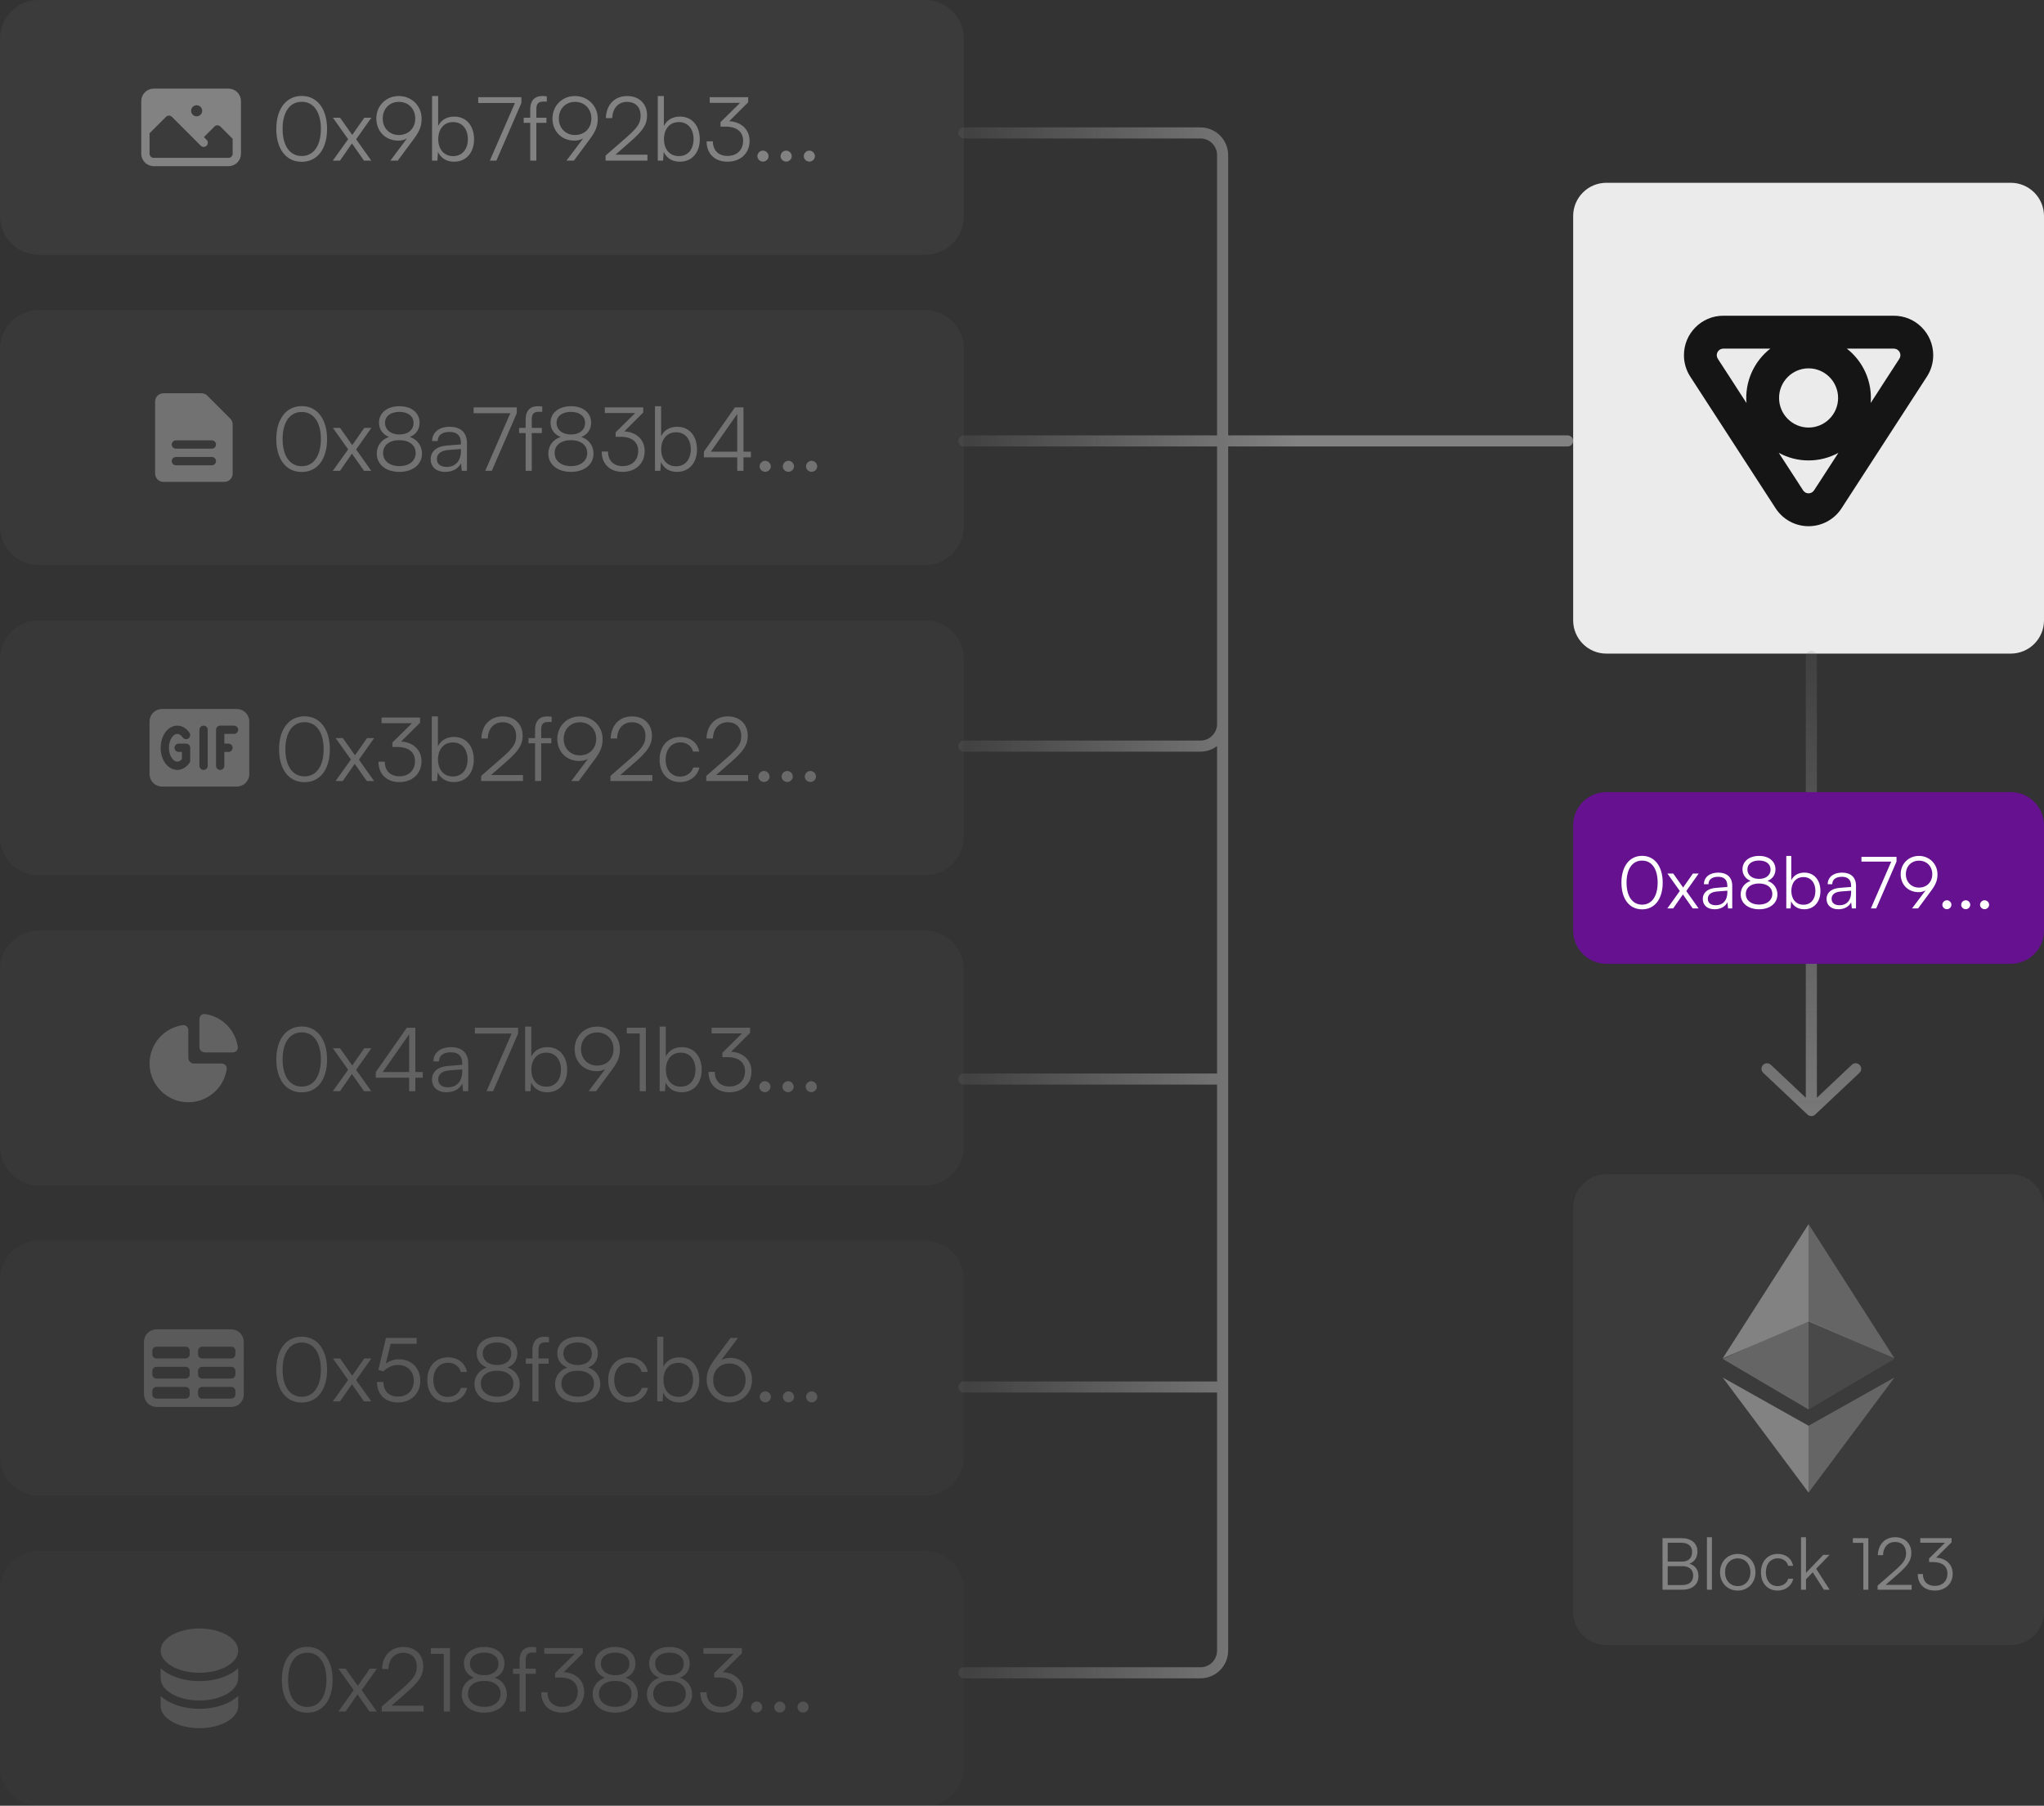 <svg width="369" height="326" viewBox="0 0 369 326" fill="none" xmlns="http://www.w3.org/2000/svg">
<rect x="0" y="0" width="369" height="326" fill="#333333" stroke="none"/>
<path d="M167 0H7C3.134 0 0 3.134 0 7V39C0 42.866 3.134 46 7 46H167C170.866 46 174 42.866 174 39V7C174 3.134 170.866 0 167 0Z" fill="#828282" fill-opacity="0.1"/>
<path fill-rule="evenodd" clip-rule="evenodd" d="M25.5 18.25C25.5 17.653 25.737 17.081 26.159 16.659C26.581 16.237 27.153 16 27.75 16H41.25C41.545 16 41.838 16.058 42.111 16.171C42.384 16.284 42.632 16.45 42.841 16.659C43.05 16.868 43.216 17.116 43.329 17.389C43.442 17.662 43.5 17.954 43.5 18.25V27.75C43.5 28.046 43.442 28.338 43.329 28.611C43.216 28.884 43.05 29.132 42.841 29.341C42.632 29.55 42.384 29.716 42.111 29.829C41.838 29.942 41.545 30 41.25 30H27.75C27.153 30 26.581 29.763 26.159 29.341C25.737 28.919 25.5 28.347 25.5 27.75V18.25ZM27 24.06V27.75C27 28.164 27.336 28.5 27.75 28.5H41.25C41.449 28.5 41.64 28.421 41.78 28.28C41.921 28.14 42 27.949 42 27.75V25.06L39.78 22.841C39.639 22.701 39.449 22.622 39.25 22.622C39.051 22.622 38.861 22.701 38.72 22.841L36.81 24.75L37.28 25.22C37.354 25.289 37.413 25.372 37.454 25.463C37.495 25.555 37.517 25.655 37.519 25.756C37.52 25.856 37.502 25.956 37.464 26.05C37.426 26.143 37.37 26.228 37.299 26.299C37.228 26.37 37.143 26.426 37.05 26.464C36.956 26.502 36.856 26.52 36.755 26.519C36.655 26.517 36.556 26.495 36.464 26.454C36.371 26.413 36.289 26.354 36.22 26.28L31.03 21.091C30.889 20.951 30.699 20.872 30.5 20.872C30.301 20.872 30.111 20.951 29.97 21.091L27 24.06ZM36.5 20C36.5 20.265 36.395 20.52 36.207 20.707C36.02 20.895 35.765 21 35.5 21C35.235 21 34.98 20.895 34.793 20.707C34.605 20.52 34.5 20.265 34.5 20C34.5 19.735 34.605 19.48 34.793 19.293C34.98 19.105 35.235 19 35.5 19C35.765 19 36.02 19.105 36.207 19.293C36.395 19.48 36.5 19.735 36.5 20Z" fill="#828282"/>
<path d="M49.88 23.272C49.88 19.72 51.624 17.32 54.472 17.32C57.304 17.32 59.048 19.72 59.048 23.272C59.048 26.84 57.336 29.208 54.472 29.208C51.592 29.208 49.88 26.84 49.88 23.272ZM51.016 23.272C51.016 26.248 52.28 28.168 54.472 28.168C56.664 28.168 57.928 26.248 57.928 23.272C57.928 20.28 56.664 18.376 54.472 18.376C52.28 18.376 51.016 20.28 51.016 23.272ZM61.378 29H60.082L62.85 25.128L60.098 21.256H61.394L63.586 24.36L65.762 21.256H67.042L64.29 25.144L67.026 29H65.714L63.538 25.896L61.378 29ZM74.675 25.128L71.811 29H70.467L73.475 25C72.995 25.264 72.454 25.396 71.907 25.384C69.523 25.384 67.939 23.64 67.939 21.4C67.939 19.064 69.715 17.336 72.003 17.336C74.307 17.336 76.115 19.112 76.115 21.416C76.115 22.744 75.763 23.672 74.675 25.128ZM74.963 21.4C74.963 19.656 73.747 18.392 72.003 18.392C70.307 18.392 69.091 19.656 69.091 21.4C69.091 23.128 70.307 24.376 72.003 24.376C73.747 24.376 74.963 23.128 74.963 21.4ZM78.956 29H77.996V17.336H79.1V22.76C79.644 21.624 80.7 21.048 82.012 21.048C84.268 21.048 85.58 22.808 85.58 25.144C85.58 27.464 84.236 29.192 81.98 29.192C80.684 29.192 79.612 28.616 79.068 27.416L78.956 29ZM79.116 25.112C79.116 26.904 80.108 28.184 81.804 28.184C83.484 28.184 84.46 26.904 84.46 25.112C84.46 23.336 83.484 22.04 81.804 22.04C80.108 22.04 79.116 23.336 79.116 25.112ZM86.332 17.544H94.124V18.6L89.612 29H88.428L92.956 18.6H86.332V17.544ZM94.538 21.256H95.722V19.752C95.722 18.008 96.682 17.336 97.866 17.336C98.138 17.336 98.458 17.352 98.714 17.4V18.344H98.058C97.082 18.344 96.826 18.84 96.826 19.752V21.256H98.65V22.184H96.826V29H95.722V22.184H94.538V21.256ZM106.472 25.128L103.608 29H102.264L105.272 25C104.792 25.264 104.251 25.396 103.704 25.384C101.32 25.384 99.736 23.64 99.736 21.4C99.736 19.064 101.512 17.336 103.8 17.336C106.104 17.336 107.912 19.112 107.912 21.416C107.912 22.744 107.56 23.672 106.472 25.128ZM106.76 21.4C106.76 19.656 105.544 18.392 103.8 18.392C102.104 18.392 100.888 19.656 100.888 21.4C100.888 23.128 102.104 24.376 103.8 24.376C105.544 24.376 106.76 23.128 106.76 21.4ZM116.881 29H109.329V28.088L112.993 24.888C115.105 23.048 115.649 22.248 115.649 20.888C115.649 19.336 114.721 18.392 113.201 18.392C111.617 18.392 110.577 19.544 110.529 21.32H109.377C109.441 18.92 110.961 17.336 113.217 17.336C115.377 17.336 116.817 18.728 116.817 20.824C116.817 22.488 116.065 23.592 113.777 25.592L111.105 27.928H116.881V29ZM119.706 29H118.746V17.336H119.85V22.76C120.394 21.624 121.45 21.048 122.762 21.048C125.018 21.048 126.33 22.808 126.33 25.144C126.33 27.464 124.986 29.192 122.73 29.192C121.434 29.192 120.362 28.616 119.818 27.416L119.706 29ZM119.866 25.112C119.866 26.904 120.858 28.184 122.554 28.184C124.234 28.184 125.21 26.904 125.21 25.112C125.21 23.336 124.234 22.04 122.554 22.04C120.858 22.04 119.866 23.336 119.866 25.112ZM130.986 22.856H130.074V22.056L133.61 18.568H128.122V17.544H135.066V18.472L131.641 21.88C133.786 21.992 135.322 23.352 135.322 25.432C135.322 27.704 133.658 29.192 131.338 29.192C129.082 29.192 127.562 27.8 127.562 25.512H128.698C128.698 27.16 129.722 28.152 131.338 28.152C133.05 28.152 134.154 27.064 134.154 25.4C134.154 23.832 133.034 22.856 130.986 22.856ZM137.737 29.176C137.193 29.176 136.729 28.728 136.729 28.2C136.729 27.656 137.193 27.192 137.737 27.192C138.281 27.192 138.745 27.656 138.745 28.2C138.745 28.728 138.281 29.176 137.737 29.176ZM141.924 29.176C141.38 29.176 140.916 28.728 140.916 28.2C140.916 27.656 141.38 27.192 141.924 27.192C142.468 27.192 142.932 27.656 142.932 28.2C142.932 28.728 142.468 29.176 141.924 29.176ZM146.112 29.176C145.568 29.176 145.104 28.728 145.104 28.2C145.104 27.656 145.568 27.192 146.112 27.192C146.656 27.192 147.12 27.656 147.12 28.2C147.12 28.728 146.656 29.176 146.112 29.176Z" fill="#828282"/>
<g opacity="0.8">
<path d="M167 56H7C3.134 56 0 59.134 0 63V95C0 98.866 3.134 102 7 102H167C170.866 102 174 98.866 174 95V63C174 59.134 170.866 56 167 56Z" fill="#828282" fill-opacity="0.1"/>
<path fill-rule="evenodd" clip-rule="evenodd" d="M29.5 71C29.102 71 28.721 71.158 28.439 71.439C28.158 71.721 28 72.102 28 72.5V85.5C28 85.898 28.159 86.279 28.44 86.56C28.721 86.841 29.102 86.999 29.5 87H40.5C40.898 87 41.279 86.842 41.56 86.56C41.842 86.279 42 85.898 42 85.5V76.621C42 76.223 41.841 75.842 41.56 75.561L37.44 71.439C37.3 71.3 37.135 71.189 36.953 71.114C36.77 71.038 36.575 71 36.378 71H29.5ZM31.75 79.5C31.602 79.5 31.456 79.543 31.333 79.626C31.209 79.708 31.113 79.825 31.056 79.963C30.999 80.1 30.985 80.251 31.014 80.396C31.043 80.542 31.115 80.675 31.22 80.78C31.36 80.921 31.551 81 31.75 81H38.25C38.398 81 38.544 80.957 38.667 80.874C38.791 80.792 38.887 80.675 38.944 80.537C39.001 80.4 39.015 80.249 38.986 80.104C38.957 79.958 38.885 79.825 38.78 79.72C38.711 79.65 38.628 79.595 38.537 79.557C38.446 79.519 38.349 79.5 38.25 79.5H31.75ZM31.75 82.5C31.602 82.5 31.456 82.543 31.333 82.626C31.209 82.708 31.113 82.825 31.056 82.963C30.999 83.1 30.985 83.251 31.014 83.396C31.043 83.542 31.115 83.675 31.22 83.78C31.36 83.921 31.551 84 31.75 84H38.25C38.398 84 38.544 83.957 38.667 83.874C38.791 83.792 38.887 83.675 38.944 83.537C39.001 83.4 39.015 83.249 38.986 83.104C38.957 82.958 38.885 82.825 38.78 82.72C38.711 82.65 38.628 82.595 38.537 82.557C38.446 82.519 38.349 82.5 38.25 82.5H31.75Z" fill="#828282"/>
<path d="M49.88 79.272C49.88 75.72 51.624 73.32 54.472 73.32C57.304 73.32 59.048 75.72 59.048 79.272C59.048 82.84 57.336 85.208 54.472 85.208C51.592 85.208 49.88 82.84 49.88 79.272ZM51.016 79.272C51.016 82.248 52.28 84.168 54.472 84.168C56.664 84.168 57.928 82.248 57.928 79.272C57.928 76.28 56.664 74.376 54.472 74.376C52.28 74.376 51.016 76.28 51.016 79.272ZM61.378 85H60.082L62.85 81.128L60.098 77.256H61.394L63.586 80.36L65.762 77.256H67.042L64.29 81.144L67.026 85H65.714L63.538 81.896L61.378 85ZM68.019 81.88C68.019 80.472 68.867 79.352 70.227 78.888C69.075 78.424 68.419 77.48 68.419 76.296C68.419 74.536 69.923 73.336 72.115 73.336C74.291 73.336 75.747 74.536 75.747 76.312C75.747 77.512 75.107 78.456 73.971 78.888C75.299 79.304 76.179 80.456 76.179 81.896C76.179 83.848 74.531 85.192 72.099 85.192C69.667 85.192 68.019 83.848 68.019 81.88ZM69.507 76.328C69.507 77.592 70.531 78.44 72.099 78.44C73.651 78.44 74.659 77.624 74.659 76.36C74.659 75.128 73.651 74.36 72.099 74.36C70.531 74.36 69.507 75.128 69.507 76.328ZM69.155 81.784C69.155 83.208 70.339 84.152 72.115 84.152C73.859 84.152 75.043 83.208 75.043 81.784C75.043 80.376 73.891 79.464 72.083 79.464C70.307 79.464 69.155 80.376 69.155 81.784ZM80.376 85.192C78.728 85.192 77.752 84.264 77.752 82.904C77.752 81.48 78.84 80.584 80.648 80.44L83.208 80.232V79.976C83.208 78.456 82.296 77.976 81.16 77.976C79.816 77.976 79.016 78.584 79.016 79.624H78.008C78.008 78.056 79.288 77.048 81.192 77.048C82.984 77.048 84.296 77.944 84.296 79.992V85H83.368L83.224 83.64C82.744 84.616 81.688 85.192 80.376 85.192ZM80.632 84.296C82.264 84.296 83.208 83.16 83.208 81.48V81.064L80.92 81.24C79.464 81.368 78.872 82.008 78.872 82.872C78.872 83.816 79.576 84.296 80.632 84.296ZM85.503 73.544H93.295V74.6L88.783 85H87.599L92.127 74.6H85.503V73.544ZM93.71 77.256H94.894V75.752C94.894 74.008 95.854 73.336 97.038 73.336C97.31 73.336 97.63 73.352 97.886 73.4V74.344H97.23C96.254 74.344 95.998 74.84 95.998 75.752V77.256H97.822V78.184H95.998V85H94.894V78.184H93.71V77.256ZM98.988 81.88C98.988 80.472 99.836 79.352 101.196 78.888C100.044 78.424 99.388 77.48 99.388 76.296C99.388 74.536 100.892 73.336 103.084 73.336C105.26 73.336 106.716 74.536 106.716 76.312C106.716 77.512 106.076 78.456 104.94 78.888C106.268 79.304 107.148 80.456 107.148 81.896C107.148 83.848 105.5 85.192 103.068 85.192C100.636 85.192 98.988 83.848 98.988 81.88ZM100.476 76.328C100.476 77.592 101.5 78.44 103.068 78.44C104.62 78.44 105.628 77.624 105.628 76.36C105.628 75.128 104.62 74.36 103.068 74.36C101.5 74.36 100.476 75.128 100.476 76.328ZM100.124 81.784C100.124 83.208 101.308 84.152 103.084 84.152C104.828 84.152 106.012 83.208 106.012 81.784C106.012 80.376 104.86 79.464 103.052 79.464C101.276 79.464 100.124 80.376 100.124 81.784ZM112.048 78.856H111.136V78.056L114.672 74.568H109.184V73.544H116.128V74.472L112.704 77.88C114.848 77.992 116.384 79.352 116.384 81.432C116.384 83.704 114.72 85.192 112.4 85.192C110.144 85.192 108.624 83.8 108.624 81.512H109.76C109.76 83.16 110.784 84.152 112.4 84.152C114.112 84.152 115.216 83.064 115.216 81.4C115.216 79.832 114.096 78.856 112.048 78.856ZM119.206 85H118.246V73.336H119.35V78.76C119.894 77.624 120.95 77.048 122.262 77.048C124.518 77.048 125.83 78.808 125.83 81.144C125.83 83.464 124.486 85.192 122.23 85.192C120.934 85.192 119.862 84.616 119.318 83.416L119.206 85ZM119.366 81.112C119.366 82.904 120.358 84.184 122.054 84.184C123.734 84.184 124.71 82.904 124.71 81.112C124.71 79.336 123.734 78.04 122.054 78.04C120.358 78.04 119.366 79.336 119.366 81.112ZM135.558 82.568H134.214V85H133.094V82.568H127.078V81.544L132.678 73.544H134.214V81.544H135.558V82.568ZM128.326 81.544H133.094V74.728L128.326 81.544ZM138.143 85.176C137.599 85.176 137.135 84.728 137.135 84.2C137.135 83.656 137.599 83.192 138.143 83.192C138.687 83.192 139.151 83.656 139.151 84.2C139.151 84.728 138.687 85.176 138.143 85.176ZM142.33 85.176C141.786 85.176 141.322 84.728 141.322 84.2C141.322 83.656 141.786 83.192 142.33 83.192C142.874 83.192 143.338 83.656 143.338 84.2C143.338 84.728 142.874 85.176 142.33 85.176ZM146.518 85.176C145.974 85.176 145.51 84.728 145.51 84.2C145.51 83.656 145.974 83.192 146.518 83.192C147.062 83.192 147.526 83.656 147.526 84.2C147.526 84.728 147.062 85.176 146.518 85.176Z" fill="#828282"/>
</g>
<g opacity="0.7">
<path d="M167 112H7C3.134 112 0 115.134 0 119V151C0 154.866 3.134 158 7 158H167C170.866 158 174 154.866 174 151V119C174 115.134 170.866 112 167 112Z" fill="#828282" fill-opacity="0.1"/>
<path fill-rule="evenodd" clip-rule="evenodd" d="M27 130.25C27 129.653 27.237 129.081 27.659 128.659C28.081 128.237 28.653 128 29.25 128H42.75C43.347 128 43.919 128.237 44.341 128.659C44.763 129.081 45 129.653 45 130.25V139.75C45 140.347 44.763 140.919 44.341 141.341C43.919 141.763 43.347 142 42.75 142H29.25C28.653 142 28.081 141.763 27.659 141.341C27.237 140.919 27 140.347 27 139.75V130.25ZM31.026 133.129C31.356 132.65 31.72 132.5 32 132.5C32.28 132.5 32.643 132.65 32.974 133.129C33.058 133.251 33.177 133.346 33.315 133.4C33.453 133.455 33.604 133.467 33.749 133.435C33.846 133.415 33.937 133.376 34.019 133.32C34.1 133.264 34.169 133.192 34.222 133.109C34.302 132.984 34.343 132.838 34.341 132.69C34.338 132.542 34.292 132.397 34.208 132.275C33.66 131.484 32.873 131 32 131C31.127 131 30.34 131.484 29.792 132.275C29.25 133.059 29 134.048 29 135C29 135.952 29.25 136.941 29.792 137.725C30.34 138.516 31.127 139 32 139C32.873 139 33.66 138.516 34.208 137.725C34.295 137.6 34.341 137.451 34.341 137.298V135C34.341 134.901 34.322 134.804 34.284 134.713C34.247 134.622 34.192 134.539 34.122 134.469C34.052 134.399 33.969 134.344 33.878 134.307C33.787 134.269 33.69 134.25 33.591 134.25H32.25C32.102 134.25 31.956 134.293 31.833 134.376C31.709 134.458 31.613 134.575 31.556 134.712C31.499 134.85 31.485 135.001 31.514 135.146C31.543 135.292 31.615 135.425 31.72 135.53C31.86 135.671 32.051 135.75 32.25 135.75H32.841V137.045C32.548 137.387 32.241 137.5 32 137.5C31.721 137.5 31.357 137.35 31.026 136.871C30.69 136.386 30.5 135.711 30.5 135C30.5 134.289 30.69 133.614 31.026 133.129ZM36.75 131C36.849 131 36.946 131.019 37.037 131.057C37.128 131.094 37.211 131.15 37.281 131.219C37.35 131.289 37.406 131.372 37.443 131.463C37.481 131.554 37.5 131.651 37.5 131.75V138.25C37.5 138.349 37.481 138.446 37.444 138.537C37.406 138.628 37.351 138.711 37.281 138.781C37.211 138.851 37.128 138.906 37.037 138.943C36.946 138.981 36.849 139 36.75 139C36.651 139 36.554 138.981 36.463 138.943C36.372 138.906 36.289 138.85 36.219 138.781C36.15 138.711 36.094 138.628 36.057 138.537C36.019 138.446 36 138.349 36 138.25V131.75C36 131.651 36.019 131.554 36.056 131.463C36.094 131.372 36.149 131.289 36.219 131.219C36.289 131.149 36.372 131.094 36.463 131.057C36.554 131.019 36.651 131 36.75 131ZM39.75 131H42.25C42.398 131 42.544 131.043 42.667 131.126C42.791 131.208 42.887 131.325 42.944 131.462C43.001 131.6 43.015 131.751 42.986 131.896C42.957 132.042 42.885 132.175 42.78 132.28C42.711 132.35 42.628 132.405 42.537 132.443C42.446 132.481 42.349 132.5 42.25 132.5H40.5V134.25H41.25C41.398 134.25 41.544 134.293 41.667 134.376C41.791 134.458 41.887 134.575 41.944 134.712C42.001 134.85 42.015 135.001 41.986 135.146C41.957 135.292 41.885 135.425 41.78 135.53C41.711 135.6 41.628 135.655 41.537 135.693C41.446 135.731 41.349 135.75 41.25 135.75H40.5V138.25C40.5 138.349 40.481 138.446 40.444 138.537C40.406 138.628 40.351 138.711 40.281 138.781C40.211 138.851 40.128 138.906 40.037 138.943C39.946 138.981 39.849 139 39.75 139C39.651 139 39.554 138.981 39.463 138.943C39.372 138.906 39.289 138.85 39.219 138.781C39.15 138.711 39.094 138.628 39.057 138.537C39.019 138.446 39 138.349 39 138.25V131.75C39 131.651 39.019 131.554 39.056 131.463C39.094 131.372 39.149 131.289 39.219 131.219C39.289 131.149 39.372 131.094 39.463 131.057C39.554 131.019 39.651 131 39.75 131Z" fill="#828282"/>
<path d="M50.38 135.272C50.38 131.72 52.124 129.32 54.972 129.32C57.804 129.32 59.548 131.72 59.548 135.272C59.548 138.84 57.836 141.208 54.972 141.208C52.092 141.208 50.38 138.84 50.38 135.272ZM51.516 135.272C51.516 138.248 52.78 140.168 54.972 140.168C57.164 140.168 58.428 138.248 58.428 135.272C58.428 132.28 57.164 130.376 54.972 130.376C52.78 130.376 51.516 132.28 51.516 135.272ZM61.878 141H60.582L63.35 137.128L60.598 133.256H61.894L64.086 136.36L66.262 133.256H67.542L64.79 137.144L67.526 141H66.214L64.038 137.896L61.878 141ZM71.751 134.856H70.839V134.056L74.375 130.568H68.887V129.544H75.831V130.472L72.407 133.88C74.551 133.992 76.087 135.352 76.087 137.432C76.087 139.704 74.423 141.192 72.103 141.192C69.847 141.192 68.327 139.8 68.327 137.512H69.463C69.463 139.16 70.487 140.152 72.103 140.152C73.815 140.152 74.919 139.064 74.919 137.4C74.919 135.832 73.799 134.856 71.751 134.856ZM78.909 141H77.949V129.336H79.053V134.76C79.597 133.624 80.653 133.048 81.965 133.048C84.221 133.048 85.533 134.808 85.533 137.144C85.533 139.464 84.189 141.192 81.933 141.192C80.637 141.192 79.565 140.616 79.021 139.416L78.909 141ZM79.069 137.112C79.069 138.904 80.061 140.184 81.757 140.184C83.437 140.184 84.413 138.904 84.413 137.112C84.413 135.336 83.437 134.04 81.757 134.04C80.061 134.04 79.069 135.336 79.069 137.112ZM94.413 141H86.861V140.088L90.525 136.888C92.637 135.048 93.181 134.248 93.181 132.888C93.181 131.336 92.253 130.392 90.733 130.392C89.149 130.392 88.109 131.544 88.061 133.32H86.909C86.973 130.92 88.493 129.336 90.749 129.336C92.909 129.336 94.349 130.728 94.349 132.824C94.349 134.488 93.597 135.592 91.309 137.592L88.637 139.928H94.413V141ZM95.413 133.256H96.597V131.752C96.597 130.008 97.557 129.336 98.741 129.336C99.013 129.336 99.333 129.352 99.589 129.4V130.344H98.933C97.957 130.344 97.701 130.84 97.701 131.752V133.256H99.525V134.184H97.701V141H96.597V134.184H95.413V133.256ZM107.347 137.128L104.483 141H103.139L106.147 137C105.667 137.264 105.126 137.396 104.579 137.384C102.195 137.384 100.611 135.64 100.611 133.4C100.611 131.064 102.387 129.336 104.675 129.336C106.979 129.336 108.787 131.112 108.787 133.416C108.787 134.744 108.435 135.672 107.347 137.128ZM107.635 133.4C107.635 131.656 106.419 130.392 104.675 130.392C102.979 130.392 101.763 131.656 101.763 133.4C101.763 135.128 102.979 136.376 104.675 136.376C106.419 136.376 107.635 135.128 107.635 133.4ZM117.756 141H110.204V140.088L113.868 136.888C115.98 135.048 116.524 134.248 116.524 132.888C116.524 131.336 115.596 130.392 114.076 130.392C112.492 130.392 111.452 131.544 111.404 133.32H110.252C110.316 130.92 111.836 129.336 114.092 129.336C116.252 129.336 117.692 130.728 117.692 132.824C117.692 134.488 116.94 135.592 114.652 137.592L111.98 139.928H117.756V141ZM119.077 137.144C119.077 134.712 120.565 133.048 122.821 133.048C124.613 133.048 125.925 134.088 126.229 135.688H125.125C124.837 134.616 123.909 134.024 122.837 134.024C121.269 134.024 120.165 135.224 120.165 137.128C120.165 138.968 121.189 140.2 122.757 140.2C123.909 140.2 124.837 139.56 125.141 138.568H126.261C125.893 140.152 124.517 141.192 122.757 141.192C120.565 141.192 119.077 139.576 119.077 137.144ZM135.053 141H127.501V140.088L131.165 136.888C133.277 135.048 133.821 134.248 133.821 132.888C133.821 131.336 132.893 130.392 131.373 130.392C129.789 130.392 128.749 131.544 128.701 133.32H127.549C127.613 130.92 129.133 129.336 131.389 129.336C133.549 129.336 134.989 130.728 134.989 132.824C134.989 134.488 134.237 135.592 131.949 137.592L129.277 139.928H135.053V141ZM137.924 141.176C137.38 141.176 136.916 140.728 136.916 140.2C136.916 139.656 137.38 139.192 137.924 139.192C138.468 139.192 138.932 139.656 138.932 140.2C138.932 140.728 138.468 141.176 137.924 141.176ZM142.112 141.176C141.568 141.176 141.104 140.728 141.104 140.2C141.104 139.656 141.568 139.192 142.112 139.192C142.656 139.192 143.12 139.656 143.12 140.2C143.12 140.728 142.656 141.176 142.112 141.176ZM146.299 141.176C145.755 141.176 145.291 140.728 145.291 140.2C145.291 139.656 145.755 139.192 146.299 139.192C146.843 139.192 147.307 139.656 147.307 140.2C147.307 140.728 146.843 141.176 146.299 141.176Z" fill="#828282"/>
</g>
<g opacity="0.6">
<path d="M167 168H7C3.134 168 0 171.134 0 175V207C0 210.866 3.134 214 7 214H167C170.866 214 174 210.866 174 207V175C174 171.134 170.866 168 167 168Z" fill="#828282" fill-opacity="0.1"/>
<path d="M37 190C36.869 190 36.739 189.975 36.617 189.924C36.496 189.874 36.385 189.801 36.292 189.708C36.199 189.615 36.126 189.504 36.076 189.383C36.025 189.262 36 189.131 36 189V184C36 183.448 36.45 182.993 36.997 183.07C38.494 183.285 39.881 183.98 40.951 185.049C42.02 186.119 42.715 187.506 42.93 189.003C43.008 189.55 42.552 190 42 190H37Z" fill="#828282"/>
<path d="M33.003 185.07C33.55 184.994 34 185.449 34 186V191C34 191.265 34.105 191.52 34.293 191.707C34.48 191.895 34.735 192 35 192H40C40.552 192 41.008 192.45 40.93 192.997C40.676 194.748 39.77 196.338 38.391 197.448C37.013 198.558 35.266 199.105 33.501 198.979C31.736 198.853 30.084 198.063 28.878 196.768C27.672 195.473 27.001 193.77 27 192C27 190.316 27.607 188.689 28.709 187.416C29.812 186.143 31.336 185.31 33.003 185.07ZM49.88 191.272C49.88 187.72 51.624 185.32 54.472 185.32C57.304 185.32 59.048 187.72 59.048 191.272C59.048 194.84 57.336 197.208 54.472 197.208C51.592 197.208 49.88 194.84 49.88 191.272ZM51.016 191.272C51.016 194.248 52.28 196.168 54.472 196.168C56.664 196.168 57.928 194.248 57.928 191.272C57.928 188.28 56.664 186.376 54.472 186.376C52.28 186.376 51.016 188.28 51.016 191.272ZM61.378 197H60.082L62.85 193.128L60.098 189.256H61.394L63.586 192.36L65.762 189.256H67.042L64.29 193.144L67.026 197H65.714L63.538 193.896L61.378 197ZM76.323 194.568H74.979V197H73.859V194.568H67.843V193.544L73.443 185.544H74.979V193.544H76.323V194.568ZM69.091 193.544H73.859V186.728L69.091 193.544ZM80.61 197.192C78.962 197.192 77.986 196.264 77.986 194.904C77.986 193.48 79.074 192.584 80.882 192.44L83.442 192.232V191.976C83.442 190.456 82.53 189.976 81.394 189.976C80.05 189.976 79.25 190.584 79.25 191.624H78.242C78.242 190.056 79.522 189.048 81.426 189.048C83.218 189.048 84.53 189.944 84.53 191.992V197H83.602L83.458 195.64C82.978 196.616 81.922 197.192 80.61 197.192ZM80.866 196.296C82.498 196.296 83.442 195.16 83.442 193.48V193.064L81.154 193.24C79.698 193.368 79.106 194.008 79.106 194.872C79.106 195.816 79.81 196.296 80.866 196.296ZM85.738 185.544H93.53V186.6L89.018 197H87.834L92.362 186.6H85.738V185.544ZM95.768 197H94.808V185.336H95.912V190.76C96.456 189.624 97.512 189.048 98.824 189.048C101.08 189.048 102.392 190.808 102.392 193.144C102.392 195.464 101.048 197.192 98.792 197.192C97.496 197.192 96.424 196.616 95.88 195.416L95.768 197ZM95.928 193.112C95.928 194.904 96.92 196.184 98.616 196.184C100.296 196.184 101.272 194.904 101.272 193.112C101.272 191.336 100.296 190.04 98.616 190.04C96.92 190.04 95.928 191.336 95.928 193.112ZM110.472 193.128L107.608 197H106.264L109.272 193C108.792 193.264 108.251 193.396 107.704 193.384C105.32 193.384 103.736 191.64 103.736 189.4C103.736 187.064 105.512 185.336 107.8 185.336C110.104 185.336 111.912 187.112 111.912 189.416C111.912 190.744 111.56 191.672 110.472 193.128ZM110.76 189.4C110.76 187.656 109.544 186.392 107.8 186.392C106.104 186.392 104.888 187.656 104.888 189.4C104.888 191.128 106.104 192.376 107.8 192.376C109.544 192.376 110.76 191.128 110.76 189.4ZM115.49 186.584H113.154V185.544H116.594V197H115.49V186.584ZM120.049 197H119.09V185.336H120.194V190.76C120.738 189.624 121.794 189.048 123.106 189.048C125.362 189.048 126.674 190.808 126.674 193.144C126.674 195.464 125.33 197.192 123.074 197.192C121.778 197.192 120.706 196.616 120.162 195.416L120.049 197ZM120.21 193.112C120.21 194.904 121.202 196.184 122.898 196.184C124.578 196.184 125.554 194.904 125.554 193.112C125.554 191.336 124.578 190.04 122.898 190.04C121.202 190.04 120.21 191.336 120.21 193.112ZM131.329 190.856H130.417V190.056L133.953 186.568H128.465V185.544H135.409V186.472L131.985 189.88C134.129 189.992 135.665 191.352 135.665 193.432C135.665 195.704 134.001 197.192 131.681 197.192C129.425 197.192 127.905 195.8 127.905 193.512H129.041C129.041 195.16 130.065 196.152 131.681 196.152C133.393 196.152 134.497 195.064 134.497 193.4C134.497 191.832 133.377 190.856 131.329 190.856ZM138.08 197.176C137.536 197.176 137.072 196.728 137.072 196.2C137.072 195.656 137.536 195.192 138.08 195.192C138.624 195.192 139.088 195.656 139.088 196.2C139.088 196.728 138.624 197.176 138.08 197.176ZM142.268 197.176C141.724 197.176 141.26 196.728 141.26 196.2C141.26 195.656 141.724 195.192 142.268 195.192C142.812 195.192 143.276 195.656 143.276 196.2C143.276 196.728 142.812 197.176 142.268 197.176ZM146.455 197.176C145.911 197.176 145.447 196.728 145.447 196.2C145.447 195.656 145.911 195.192 146.455 195.192C146.999 195.192 147.463 195.656 147.463 196.2C147.463 196.728 146.999 197.176 146.455 197.176Z" fill="#828282"/>
</g>
<g opacity="0.5">
<path d="M167 224H7C3.134 224 0 227.134 0 231V263C0 266.866 3.134 270 7 270H167C170.866 270 174 266.866 174 263V231C174 227.134 170.866 224 167 224Z" fill="#828282" fill-opacity="0.1"/>
<path fill-rule="evenodd" clip-rule="evenodd" d="M25.99 242.24C25.991 241.944 26.05 241.652 26.165 241.379C26.279 241.107 26.446 240.859 26.655 240.651C26.865 240.443 27.114 240.279 27.388 240.167C27.662 240.055 27.954 239.998 28.25 240H41.75C42.347 240 42.919 240.237 43.341 240.659C43.763 241.081 44 241.653 44 242.25L44.01 251.75C44.009 252.346 43.772 252.918 43.35 253.34C42.928 253.762 42.356 253.999 41.76 254H28.26C27.661 253.997 27.088 253.758 26.665 253.335C26.242 252.912 26.003 252.339 26 251.74L25.99 242.24ZM34.25 251.76V251.135C34.25 251.036 34.231 250.939 34.194 250.848C34.156 250.757 34.101 250.674 34.031 250.604C33.961 250.534 33.878 250.479 33.787 250.442C33.696 250.404 33.599 250.385 33.5 250.385H28.25C28.151 250.385 28.054 250.404 27.963 250.442C27.872 250.479 27.789 250.535 27.719 250.604C27.65 250.674 27.595 250.757 27.557 250.848C27.519 250.939 27.5 251.036 27.5 251.135V251.75C27.5 252.164 27.836 252.5 28.25 252.5H33.623C33.798 252.471 33.958 252.381 34.073 252.246C34.188 252.11 34.251 251.938 34.25 251.76ZM35.75 251.76C35.75 251.938 35.813 252.11 35.928 252.245C36.042 252.381 36.202 252.471 36.377 252.5H41.75C41.949 252.5 42.14 252.421 42.28 252.28C42.421 252.14 42.5 251.949 42.5 251.75V251.135C42.5 251.036 42.481 250.939 42.444 250.848C42.406 250.757 42.351 250.674 42.281 250.604C42.211 250.534 42.128 250.479 42.037 250.442C41.946 250.404 41.849 250.385 41.75 250.385H36.5C36.401 250.385 36.304 250.404 36.213 250.442C36.122 250.479 36.039 250.535 35.969 250.604C35.9 250.674 35.844 250.757 35.807 250.848C35.769 250.939 35.75 251.036 35.75 251.135V251.76ZM42.5 248.13V247.505C42.5 247.406 42.481 247.309 42.444 247.218C42.406 247.127 42.351 247.044 42.281 246.974C42.211 246.904 42.128 246.849 42.037 246.812C41.946 246.774 41.849 246.755 41.75 246.755H36.5C36.401 246.755 36.304 246.774 36.213 246.812C36.122 246.849 36.039 246.905 35.969 246.974C35.9 247.044 35.844 247.127 35.807 247.218C35.769 247.309 35.75 247.406 35.75 247.505V248.13C35.75 248.544 36.086 248.88 36.5 248.88H41.75C41.949 248.88 42.14 248.801 42.28 248.66C42.421 248.52 42.5 248.329 42.5 248.13ZM34.25 248.13V247.505C34.25 247.406 34.231 247.309 34.194 247.218C34.156 247.127 34.101 247.044 34.031 246.974C33.961 246.904 33.878 246.849 33.787 246.812C33.696 246.774 33.599 246.755 33.5 246.755H28.25C28.151 246.755 28.054 246.774 27.963 246.812C27.872 246.849 27.789 246.905 27.719 246.974C27.65 247.044 27.595 247.127 27.557 247.218C27.519 247.309 27.5 247.406 27.5 247.505V248.13C27.5 248.544 27.836 248.88 28.25 248.88H33.5C33.699 248.88 33.89 248.801 34.03 248.66C34.171 248.52 34.25 248.329 34.25 248.13ZM42.5 244.5V243.875C42.5 243.776 42.481 243.679 42.444 243.588C42.406 243.497 42.351 243.414 42.281 243.344C42.211 243.274 42.128 243.219 42.037 243.182C41.946 243.144 41.849 243.125 41.75 243.125H36.5C36.401 243.125 36.304 243.144 36.213 243.182C36.122 243.219 36.039 243.275 35.969 243.344C35.9 243.414 35.844 243.497 35.807 243.588C35.769 243.679 35.75 243.776 35.75 243.875V244.5C35.75 244.914 36.086 245.25 36.5 245.25H41.75C41.949 245.25 42.14 245.171 42.28 245.03C42.421 244.89 42.5 244.699 42.5 244.5ZM34.25 244.5V243.875C34.25 243.776 34.231 243.679 34.194 243.588C34.156 243.497 34.101 243.414 34.031 243.344C33.961 243.274 33.878 243.219 33.787 243.182C33.696 243.144 33.599 243.125 33.5 243.125H28.25C28.151 243.125 28.054 243.144 27.963 243.182C27.872 243.219 27.789 243.275 27.719 243.344C27.65 243.414 27.595 243.497 27.557 243.588C27.519 243.679 27.5 243.776 27.5 243.875V244.5C27.5 244.914 27.836 245.25 28.25 245.25H33.5C33.699 245.25 33.89 245.171 34.03 245.03C34.171 244.89 34.25 244.699 34.25 244.5Z" fill="#828282"/>
<path d="M49.88 247.272C49.88 243.72 51.624 241.32 54.472 241.32C57.304 241.32 59.048 243.72 59.048 247.272C59.048 250.84 57.336 253.208 54.472 253.208C51.592 253.208 49.88 250.84 49.88 247.272ZM51.016 247.272C51.016 250.248 52.28 252.168 54.472 252.168C56.664 252.168 57.928 250.248 57.928 247.272C57.928 244.28 56.664 242.376 54.472 242.376C52.28 242.376 51.016 244.28 51.016 247.272ZM61.378 253H60.082L62.85 249.128L60.098 245.256H61.394L63.586 248.36L65.762 245.256H67.042L64.29 249.144L67.026 253H65.714L63.538 249.896L61.378 253ZM71.843 253.192C69.539 253.192 68.067 251.752 68.067 249.496H69.219C69.219 251.144 70.227 252.136 71.859 252.136C73.587 252.136 74.707 250.984 74.707 249.288C74.707 247.688 73.667 246.424 71.859 246.424C70.803 246.424 69.843 246.904 69.219 247.592L68.307 247.304L69.683 241.544H75.219V242.6H70.515L69.651 246.2C70.291 245.688 71.123 245.4 72.019 245.4C74.403 245.4 75.875 247.112 75.875 249.256C75.875 251.56 74.243 253.192 71.843 253.192ZM77.139 249.144C77.139 246.712 78.627 245.048 80.883 245.048C82.675 245.048 83.987 246.088 84.291 247.688H83.187C82.899 246.616 81.971 246.024 80.899 246.024C79.331 246.024 78.227 247.224 78.227 249.128C78.227 250.968 79.251 252.2 80.819 252.2C81.971 252.2 82.899 251.56 83.203 250.568H84.323C83.955 252.152 82.579 253.192 80.819 253.192C78.627 253.192 77.139 251.576 77.139 249.144ZM85.66 249.88C85.66 248.472 86.508 247.352 87.868 246.888C86.716 246.424 86.06 245.48 86.06 244.296C86.06 242.536 87.564 241.336 89.756 241.336C91.932 241.336 93.388 242.536 93.388 244.312C93.388 245.512 92.748 246.456 91.612 246.888C92.94 247.304 93.82 248.456 93.82 249.896C93.82 251.848 92.172 253.192 89.74 253.192C87.308 253.192 85.66 251.848 85.66 249.88ZM87.148 244.328C87.148 245.592 88.172 246.44 89.74 246.44C91.292 246.44 92.3 245.624 92.3 244.36C92.3 243.128 91.292 242.36 89.74 242.36C88.172 242.36 87.148 243.128 87.148 244.328ZM86.796 249.784C86.796 251.208 87.98 252.152 89.756 252.152C91.5 252.152 92.684 251.208 92.684 249.784C92.684 248.376 91.532 247.464 89.724 247.464C87.948 247.464 86.796 248.376 86.796 249.784ZM94.929 245.256H96.113V243.752C96.113 242.008 97.073 241.336 98.257 241.336C98.529 241.336 98.849 241.352 99.105 241.4V242.344H98.449C97.473 242.344 97.217 242.84 97.217 243.752V245.256H99.041V246.184H97.217V253H96.113V246.184H94.929V245.256ZM100.207 249.88C100.207 248.472 101.055 247.352 102.415 246.888C101.263 246.424 100.607 245.48 100.607 244.296C100.607 242.536 102.111 241.336 104.303 241.336C106.479 241.336 107.935 242.536 107.935 244.312C107.935 245.512 107.295 246.456 106.159 246.888C107.487 247.304 108.367 248.456 108.367 249.896C108.367 251.848 106.719 253.192 104.287 253.192C101.855 253.192 100.207 251.848 100.207 249.88ZM101.695 244.328C101.695 245.592 102.719 246.44 104.287 246.44C105.839 246.44 106.847 245.624 106.847 244.36C106.847 243.128 105.839 242.36 104.287 242.36C102.719 242.36 101.695 243.128 101.695 244.328ZM101.343 249.784C101.343 251.208 102.527 252.152 104.303 252.152C106.047 252.152 107.231 251.208 107.231 249.784C107.231 248.376 106.079 247.464 104.271 247.464C102.495 247.464 101.343 248.376 101.343 249.784ZM109.796 249.144C109.796 246.712 111.284 245.048 113.54 245.048C115.332 245.048 116.644 246.088 116.948 247.688H115.844C115.556 246.616 114.628 246.024 113.556 246.024C111.988 246.024 110.884 247.224 110.884 249.128C110.884 250.968 111.908 252.2 113.476 252.2C114.628 252.2 115.556 251.56 115.86 250.568H116.98C116.612 252.152 115.236 253.192 113.476 253.192C111.284 253.192 109.796 251.576 109.796 249.144ZM119.612 253H118.652V241.336H119.756V246.76C120.3 245.624 121.356 245.048 122.668 245.048C124.924 245.048 126.236 246.808 126.236 249.144C126.236 251.464 124.892 253.192 122.636 253.192C121.34 253.192 120.268 252.616 119.724 251.416L119.612 253ZM119.772 249.112C119.772 250.904 120.764 252.184 122.46 252.184C124.14 252.184 125.116 250.904 125.116 249.112C125.116 247.336 124.14 246.04 122.46 246.04C120.764 246.04 119.772 247.336 119.772 249.112ZM129.02 245.4L131.884 241.544H133.228L130.22 245.528C130.704 245.275 131.242 245.143 131.788 245.144C134.172 245.144 135.756 246.888 135.756 249.128C135.756 251.48 133.98 253.192 131.692 253.192C129.388 253.192 127.58 251.416 127.58 249.128C127.58 247.8 127.948 246.872 129.02 245.4ZM128.748 249.144C128.748 250.888 129.948 252.152 131.692 252.152C133.388 252.152 134.604 250.888 134.604 249.144C134.604 247.4 133.388 246.152 131.692 246.152C129.948 246.152 128.748 247.4 128.748 249.144ZM138.159 253.176C137.615 253.176 137.151 252.728 137.151 252.2C137.151 251.656 137.615 251.192 138.159 251.192C138.703 251.192 139.167 251.656 139.167 252.2C139.167 252.728 138.703 253.176 138.159 253.176ZM142.346 253.176C141.802 253.176 141.338 252.728 141.338 252.2C141.338 251.656 141.802 251.192 142.346 251.192C142.89 251.192 143.354 251.656 143.354 252.2C143.354 252.728 142.89 253.176 142.346 253.176ZM146.534 253.176C145.99 253.176 145.526 252.728 145.526 252.2C145.526 251.656 145.99 251.192 146.534 251.192C147.078 251.192 147.542 251.656 147.542 252.2C147.542 252.728 147.078 253.176 146.534 253.176Z" fill="#828282"/>
</g>
<g opacity="0.4">
<path d="M167 280H7C3.134 280 0 283.134 0 287V319C0 322.866 3.134 326 7 326H167C170.866 326 174 322.866 174 319V287C174 283.134 170.866 280 167 280Z" fill="#828282" fill-opacity="0.1"/>
<path fill-rule="evenodd" clip-rule="evenodd" d="M36 294C39.866 294 43 295.79 43 298C43 300.21 39.866 302 36 302C32.134 302 29 300.21 29 298C29 295.79 32.134 294 36 294ZM41.694 302.13C42.158 301.866 42.604 301.547 43 301.178V303C43 305.21 39.866 307 36 307C32.134 307 29 305.21 29 303V301.178C29.397 301.545 29.835 301.865 30.306 302.131C31.838 303.006 33.854 303.5 36 303.5C38.146 303.5 40.162 303.006 41.694 302.13ZM29 306.179V308C29 310.21 32.134 312 36 312C39.866 312 43 310.21 43 308V306.178C42.603 306.545 42.165 306.865 41.694 307.131C40.162 308.006 38.146 308.5 36 308.5C33.854 308.5 31.838 308.006 30.306 307.13C29.836 306.864 29.397 306.545 29 306.179Z" fill="#828282"/>
<path d="M50.88 303.272C50.88 299.72 52.624 297.32 55.472 297.32C58.304 297.32 60.048 299.72 60.048 303.272C60.048 306.84 58.336 309.208 55.472 309.208C52.592 309.208 50.88 306.84 50.88 303.272ZM52.016 303.272C52.016 306.248 53.28 308.168 55.472 308.168C57.664 308.168 58.928 306.248 58.928 303.272C58.928 300.28 57.664 298.376 55.472 298.376C53.28 298.376 52.016 300.28 52.016 303.272ZM62.378 309H61.082L63.85 305.128L61.098 301.256H62.394L64.586 304.36L66.762 301.256H68.042L65.29 305.144L68.026 309H66.714L64.538 305.896L62.378 309ZM76.475 309H68.923V308.088L72.587 304.888C74.699 303.048 75.243 302.248 75.243 300.888C75.243 299.336 74.315 298.392 72.795 298.392C71.211 298.392 70.171 299.544 70.123 301.32H68.971C69.035 298.92 70.555 297.336 72.811 297.336C74.971 297.336 76.411 298.728 76.411 300.824C76.411 302.488 75.659 303.592 73.371 305.592L70.699 307.928H76.475V309ZM80.115 298.584H77.779V297.544H81.219V309H80.115V298.584ZM83.347 305.88C83.347 304.472 84.195 303.352 85.555 302.888C84.403 302.424 83.747 301.48 83.747 300.296C83.747 298.536 85.251 297.336 87.443 297.336C89.619 297.336 91.075 298.536 91.075 300.312C91.075 301.512 90.435 302.456 89.299 302.888C90.627 303.304 91.507 304.456 91.507 305.896C91.507 307.848 89.859 309.192 87.427 309.192C84.995 309.192 83.347 307.848 83.347 305.88ZM84.835 300.328C84.835 301.592 85.859 302.44 87.427 302.44C88.979 302.44 89.987 301.624 89.987 300.36C89.987 299.128 88.979 298.36 87.427 298.36C85.859 298.36 84.835 299.128 84.835 300.328ZM84.483 305.784C84.483 307.208 85.667 308.152 87.443 308.152C89.187 308.152 90.371 307.208 90.371 305.784C90.371 304.376 89.219 303.464 87.411 303.464C85.635 303.464 84.483 304.376 84.483 305.784ZM92.616 301.256H93.8V299.752C93.8 298.008 94.76 297.336 95.944 297.336C96.216 297.336 96.536 297.352 96.792 297.4V298.344H96.136C95.16 298.344 94.904 298.84 94.904 299.752V301.256H96.728V302.184H94.904V309H93.8V302.184H92.616V301.256ZM101.126 302.856H100.214V302.056L103.75 298.568H98.262V297.544H105.206V298.472L101.782 301.88C103.926 301.992 105.462 303.352 105.462 305.432C105.462 307.704 103.798 309.192 101.478 309.192C99.222 309.192 97.702 307.8 97.702 305.512H98.838C98.838 307.16 99.862 308.152 101.478 308.152C103.19 308.152 104.294 307.064 104.294 305.4C104.294 303.832 103.174 302.856 101.126 302.856ZM106.988 305.88C106.988 304.472 107.836 303.352 109.196 302.888C108.044 302.424 107.388 301.48 107.388 300.296C107.388 298.536 108.892 297.336 111.084 297.336C113.26 297.336 114.716 298.536 114.716 300.312C114.716 301.512 114.076 302.456 112.94 302.888C114.268 303.304 115.148 304.456 115.148 305.896C115.148 307.848 113.5 309.192 111.068 309.192C108.636 309.192 106.988 307.848 106.988 305.88ZM108.476 300.328C108.476 301.592 109.5 302.44 111.068 302.44C112.62 302.44 113.628 301.624 113.628 300.36C113.628 299.128 112.62 298.36 111.068 298.36C109.5 298.36 108.476 299.128 108.476 300.328ZM108.124 305.784C108.124 307.208 109.308 308.152 111.084 308.152C112.828 308.152 114.012 307.208 114.012 305.784C114.012 304.376 112.86 303.464 111.052 303.464C109.276 303.464 108.124 304.376 108.124 305.784ZM116.785 305.88C116.785 304.472 117.633 303.352 118.993 302.888C117.841 302.424 117.185 301.48 117.185 300.296C117.185 298.536 118.689 297.336 120.881 297.336C123.057 297.336 124.513 298.536 124.513 300.312C124.513 301.512 123.873 302.456 122.737 302.888C124.065 303.304 124.945 304.456 124.945 305.896C124.945 307.848 123.297 309.192 120.865 309.192C118.433 309.192 116.785 307.848 116.785 305.88ZM118.273 300.328C118.273 301.592 119.297 302.44 120.865 302.44C122.417 302.44 123.425 301.624 123.425 300.36C123.425 299.128 122.417 298.36 120.865 298.36C119.297 298.36 118.273 299.128 118.273 300.328ZM117.921 305.784C117.921 307.208 119.105 308.152 120.881 308.152C122.625 308.152 123.809 307.208 123.809 305.784C123.809 304.376 122.657 303.464 120.849 303.464C119.073 303.464 117.921 304.376 117.921 305.784ZM129.845 302.856H128.933V302.056L132.469 298.568H126.981V297.544H133.925V298.472L130.501 301.88C132.645 301.992 134.181 303.352 134.181 305.432C134.181 307.704 132.517 309.192 130.197 309.192C127.941 309.192 126.421 307.8 126.421 305.512H127.557C127.557 307.16 128.581 308.152 130.197 308.152C131.909 308.152 133.013 307.064 133.013 305.4C133.013 303.832 131.893 302.856 129.845 302.856ZM136.596 309.176C136.052 309.176 135.588 308.728 135.588 308.2C135.588 307.656 136.052 307.192 136.596 307.192C137.14 307.192 137.604 307.656 137.604 308.2C137.604 308.728 137.14 309.176 136.596 309.176ZM140.784 309.176C140.24 309.176 139.776 308.728 139.776 308.2C139.776 307.656 140.24 307.192 140.784 307.192C141.328 307.192 141.792 307.656 141.792 308.2C141.792 308.728 141.328 309.176 140.784 309.176ZM144.971 309.176C144.427 309.176 143.963 308.728 143.963 308.2C143.963 307.656 144.427 307.192 144.971 307.192C145.515 307.192 145.979 307.656 145.979 308.2C145.979 308.728 145.515 309.176 144.971 309.176Z" fill="#828282"/>
</g>
<path d="M220.714 79.6H283M220.714 79.6V28C220.714 26.939 220.293 25.922 219.542 25.172C218.792 24.421 217.775 24 216.714 24H174M220.714 79.6H174M220.714 79.6V130.699C220.714 131.76 220.293 132.777 219.542 133.527C218.792 134.278 217.775 134.699 216.714 134.699H174M220.714 79.6V194.807M220.714 194.807H174M220.714 194.807V250.407M220.714 250.407H174M220.714 250.407V298C220.714 299.061 220.293 300.078 219.542 300.828C218.792 301.579 217.775 302 216.714 302H174" stroke="url(#paint0_linear_2482_123)" stroke-width="2" stroke-linecap="round"/>
<path d="M363 33H290C286.686 33 284 35.686 284 39V112C284 115.314 286.686 118 290 118H363C366.314 118 369 115.314 369 112V39C369 35.686 366.314 33 363 33Z" fill="#EBEBEB"/>
<path d="M363 212H290C286.686 212 284 214.686 284 218V291C284 294.314 286.686 297 290 297H363C366.314 297 369 294.314 369 291V218C369 214.686 366.314 212 363 212Z" fill="#828282" fill-opacity="0.1"/>
<path d="M326.5 221V238.588L342 245.231L326.5 221Z" fill="#828282" fill-opacity="0.602"/>
<path d="M326.5 221L311 245.231L326.5 238.588V221Z" fill="#828282"/>
<path d="M326.5 257.401V269.462L342 248.692L326.5 257.401Z" fill="#828282" fill-opacity="0.602"/>
<path d="M326.5 269.462V257.399L311 248.692L326.5 269.462Z" fill="#828282"/>
<path d="M326.5 254.461L342 245.33L326.5 238.308V254.461Z" fill="#828282" fill-opacity="0.2"/>
<path d="M311 245.33L326.5 254.461V238.308L311 245.33Z" fill="#828282" fill-opacity="0.602"/>
<path d="M300.131 287V277.692H303.537C305.331 277.692 306.436 278.602 306.436 280.097C306.436 281.189 305.955 281.93 304.993 282.307C306.072 282.658 306.618 283.412 306.618 284.556C306.618 286.051 305.5 287 303.732 287H300.131ZM303.524 278.524H301.067V281.93H303.641C304.811 281.93 305.474 281.28 305.474 280.175C305.474 279.135 304.772 278.524 303.524 278.524ZM303.732 282.749H301.067V286.155H303.732C304.954 286.155 305.669 285.518 305.669 284.439C305.669 283.386 304.941 282.749 303.732 282.749ZM309.048 287H308.151V277.523H309.048V287ZM310.514 283.854C310.514 281.93 311.866 280.539 313.712 280.539C315.558 280.539 316.91 281.93 316.91 283.854C316.91 285.765 315.558 287.156 313.712 287.156C311.866 287.156 310.514 285.765 310.514 283.854ZM311.424 283.841C311.424 285.323 312.36 286.35 313.712 286.35C315.051 286.35 316 285.323 316 283.841C316 282.385 315.051 281.345 313.712 281.345C312.36 281.345 311.424 282.385 311.424 283.841ZM317.902 283.867C317.902 281.891 319.111 280.539 320.944 280.539C322.4 280.539 323.466 281.384 323.713 282.684H322.816C322.582 281.813 321.828 281.332 320.957 281.332C319.683 281.332 318.786 282.307 318.786 283.854C318.786 285.349 319.618 286.35 320.892 286.35C321.828 286.35 322.582 285.83 322.829 285.024H323.739C323.44 286.311 322.322 287.156 320.892 287.156C319.111 287.156 317.902 285.843 317.902 283.867ZM326.034 287H325.137V277.523H326.034V283.958L329.154 280.708H330.285L327.867 283.217L330.298 287H329.258L327.256 283.854L326.034 285.115V287ZM336.392 278.537H334.494V277.692H337.289V287H336.392V278.537ZM345.102 287H338.966V286.259L341.943 283.659C343.659 282.164 344.101 281.514 344.101 280.409C344.101 279.148 343.347 278.381 342.112 278.381C340.825 278.381 339.98 279.317 339.941 280.76H339.005C339.057 278.81 340.292 277.523 342.125 277.523C343.88 277.523 345.05 278.654 345.05 280.357C345.05 281.709 344.439 282.606 342.58 284.231L340.409 286.129H345.102V287ZM348.995 282.008H348.254V281.358L351.127 278.524H346.668V277.692H352.31V278.446L349.528 281.215C351.27 281.306 352.518 282.411 352.518 284.101C352.518 285.947 351.166 287.156 349.281 287.156C347.448 287.156 346.213 286.025 346.213 284.166H347.136C347.136 285.505 347.968 286.311 349.281 286.311C350.672 286.311 351.569 285.427 351.569 284.075C351.569 282.801 350.659 282.008 348.995 282.008Z" fill="#828282"/>
<path d="M349 64.125C349 60.19 345.819 57 341.895 57H311.105C307.181 57 304 60.19 304 64.125C303.998 65.503 304.397 66.852 305.149 68.007C310.28 75.925 315.411 83.841 320.543 91.758C321.186 92.753 322.069 93.57 323.109 94.137C324.15 94.703 325.316 94.999 326.5 94.999C327.685 94.999 328.851 94.703 329.891 94.136C330.932 93.57 331.814 92.752 332.457 91.757L347.852 68.008C348.604 66.853 349.002 65.503 349 64.125ZM331.829 71.844C331.829 74.79 329.439 77.188 326.5 77.188C323.561 77.188 321.171 74.79 321.171 71.844C321.171 68.897 323.561 66.5 326.5 66.5C329.439 66.5 331.829 68.897 331.829 71.844ZM310.111 64.767C309.996 64.588 309.931 64.381 309.923 64.168C309.915 63.956 309.964 63.745 310.066 63.557C310.167 63.37 310.317 63.214 310.5 63.105C310.683 62.996 310.892 62.938 311.105 62.937H319.595C318.118 64.087 316.951 65.587 316.199 67.301C315.446 69.015 315.133 70.889 315.286 72.755L313.39 69.829L313.396 69.826L310.111 64.767ZM328.095 87.593L327.496 88.517C327.389 88.684 327.242 88.822 327.068 88.917C326.894 89.012 326.699 89.062 326.501 89.062C325.923 89.062 325.613 88.681 325.506 88.517L324.997 87.733L321.121 81.753C322.771 82.656 324.621 83.128 326.502 83.125C328.451 83.125 330.284 82.628 331.882 81.753L328.097 87.593H328.095ZM342.889 64.767L339.605 69.827L339.61 69.83L337.714 72.756C337.867 70.891 337.554 69.016 336.801 67.302C336.049 65.589 334.882 64.089 333.405 62.939H341.895C342.108 62.94 342.317 62.998 342.499 63.107C342.682 63.216 342.832 63.372 342.934 63.559C343.035 63.746 343.085 63.957 343.077 64.17C343.069 64.382 343.004 64.588 342.889 64.767Z" fill="#151515"/>
<path d="M327 118.5V200.5M327 200.5L335 192.957M327 200.5L319 192.957" stroke="url(#paint1_linear_2482_123)" stroke-width="2" stroke-linecap="round"/>
<path d="M363 143H290C286.686 143 284 145.686 284 149V168C284 171.314 286.686 174 290 174H363C366.314 174 369 171.314 369 168V149C369 145.686 366.314 143 363 143Z" fill="#651190"/>
<path d="M292.715 159.346C292.715 156.46 294.132 154.51 296.446 154.51C298.747 154.51 300.164 156.46 300.164 159.346C300.164 162.245 298.773 164.169 296.446 164.169C294.106 164.169 292.715 162.245 292.715 159.346ZM293.638 159.346C293.638 161.764 294.665 163.324 296.446 163.324C298.227 163.324 299.254 161.764 299.254 159.346C299.254 156.915 298.227 155.368 296.446 155.368C294.665 155.368 293.638 156.915 293.638 159.346ZM302.057 164H301.004L303.253 160.854L301.017 157.708H302.07L303.851 160.23L305.619 157.708H306.659L304.423 160.867L306.646 164H305.58L303.812 161.478L302.057 164ZM309.533 164.156C308.194 164.156 307.401 163.402 307.401 162.297C307.401 161.14 308.285 160.412 309.754 160.295L311.834 160.126V159.918C311.834 158.683 311.093 158.293 310.17 158.293C309.078 158.293 308.428 158.787 308.428 159.632H307.609C307.609 158.358 308.649 157.539 310.196 157.539C311.652 157.539 312.718 158.267 312.718 159.931V164H311.964L311.847 162.895C311.457 163.688 310.599 164.156 309.533 164.156ZM309.741 163.428C311.067 163.428 311.834 162.505 311.834 161.14V160.802L309.975 160.945C308.792 161.049 308.311 161.569 308.311 162.271C308.311 163.038 308.883 163.428 309.741 163.428ZM314.245 161.465C314.245 160.321 314.934 159.411 316.039 159.034C315.103 158.657 314.57 157.89 314.57 156.928C314.57 155.498 315.792 154.523 317.573 154.523C319.341 154.523 320.524 155.498 320.524 156.941C320.524 157.916 320.004 158.683 319.081 159.034C320.16 159.372 320.875 160.308 320.875 161.478C320.875 163.064 319.536 164.156 317.56 164.156C315.584 164.156 314.245 163.064 314.245 161.465ZM315.454 156.954C315.454 157.981 316.286 158.67 317.56 158.67C318.821 158.67 319.64 158.007 319.64 156.98C319.64 155.979 318.821 155.355 317.56 155.355C316.286 155.355 315.454 155.979 315.454 156.954ZM315.168 161.387C315.168 162.544 316.13 163.311 317.573 163.311C318.99 163.311 319.952 162.544 319.952 161.387C319.952 160.243 319.016 159.502 317.547 159.502C316.104 159.502 315.168 160.243 315.168 161.387ZM323.258 164H322.478V154.523H323.375V158.93C323.817 158.007 324.675 157.539 325.741 157.539C327.574 157.539 328.64 158.969 328.64 160.867C328.64 162.752 327.548 164.156 325.715 164.156C324.662 164.156 323.791 163.688 323.349 162.713L323.258 164ZM323.388 160.841C323.388 162.297 324.194 163.337 325.572 163.337C326.937 163.337 327.73 162.297 327.73 160.841C327.73 159.398 326.937 158.345 325.572 158.345C324.194 158.345 323.388 159.398 323.388 160.841ZM331.877 164.156C330.538 164.156 329.745 163.402 329.745 162.297C329.745 161.14 330.629 160.412 332.098 160.295L334.178 160.126V159.918C334.178 158.683 333.437 158.293 332.514 158.293C331.422 158.293 330.772 158.787 330.772 159.632H329.953C329.953 158.358 330.993 157.539 332.54 157.539C333.996 157.539 335.062 158.267 335.062 159.931V164H334.308L334.191 162.895C333.801 163.688 332.943 164.156 331.877 164.156ZM332.085 163.428C333.411 163.428 334.178 162.505 334.178 161.14V160.802L332.319 160.945C331.136 161.049 330.655 161.569 330.655 162.271C330.655 163.038 331.227 163.428 332.085 163.428ZM336.043 154.692H342.374V155.55L338.708 164H337.746L341.425 155.55H336.043V154.692ZM348.598 160.854L346.271 164H345.179L347.623 160.75C347.233 160.964 346.794 161.072 346.349 161.062C344.412 161.062 343.125 159.645 343.125 157.825C343.125 155.927 344.568 154.523 346.427 154.523C348.299 154.523 349.768 155.966 349.768 157.838C349.768 158.917 349.482 159.671 348.598 160.854ZM348.832 157.825C348.832 156.408 347.844 155.381 346.427 155.381C345.049 155.381 344.061 156.408 344.061 157.825C344.061 159.229 345.049 160.243 346.427 160.243C347.844 160.243 348.832 159.229 348.832 157.825ZM351.467 164.143C351.025 164.143 350.648 163.779 350.648 163.35C350.648 162.908 351.025 162.531 351.467 162.531C351.909 162.531 352.286 162.908 352.286 163.35C352.286 163.779 351.909 164.143 351.467 164.143ZM354.869 164.143C354.427 164.143 354.05 163.779 354.05 163.35C354.05 162.908 354.427 162.531 354.869 162.531C355.311 162.531 355.688 162.908 355.688 163.35C355.688 163.779 355.311 164.143 354.869 164.143ZM358.271 164.143C357.829 164.143 357.452 163.779 357.452 163.35C357.452 162.908 357.829 162.531 358.271 162.531C358.713 162.531 359.09 162.908 359.09 163.35C359.09 163.779 358.713 164.143 358.271 164.143Z" fill="white"/>
<defs>
<linearGradient id="paint0_linear_2482_123" x1="234.181" y1="162.75" x2="161.375" y2="162.75" gradientUnits="userSpaceOnUse">
<stop stop-color="#828282"/>
<stop offset="1" stop-color="#828282" stop-opacity="0"/>
</linearGradient>
<linearGradient id="paint1_linear_2482_123" x1="327" y1="216" x2="327" y2="98" gradientUnits="userSpaceOnUse">
<stop stop-color="#828282"/>
<stop offset="1" stop-color="#828282" stop-opacity="0"/>
</linearGradient>
</defs>
</svg>

